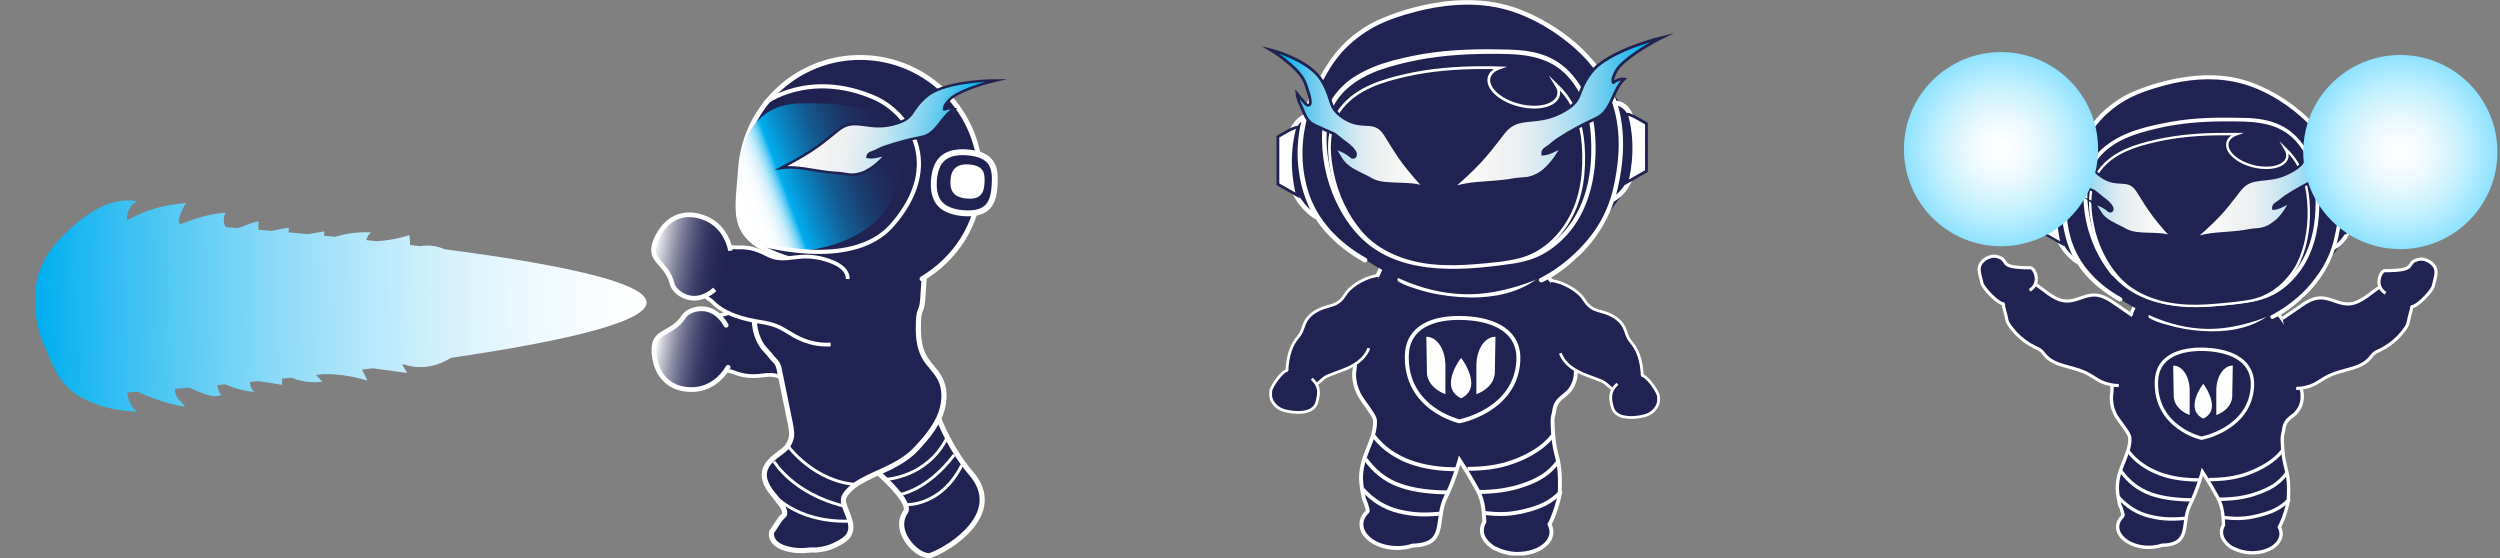 <svg width="864" height="193" viewBox="0 0 864 193" fill="none" xmlns="http://www.w3.org/2000/svg">
<rect x="0" y="0" width="864" height="193" fill="#808080" stroke="none"/>
<g clip-path="url(#clip0)">
<path d="M536.177 184.085C536.25 183.059 535.957 182.107 535.517 181.227C536.763 178.809 537.643 176.244 538.375 173.606C538.669 172.507 539.035 171.481 539.035 170.308C539.108 169.062 539.108 167.817 539.108 166.571C539.108 164.079 538.962 161.661 538.449 159.243C538.229 158.29 537.936 157.264 537.716 156.311C537.13 153.893 536.837 151.475 536.69 148.983C536.617 147.737 536.617 146.491 536.543 145.246C536.543 144.073 536.983 143.12 537.13 142.021C537.276 140.995 537.496 140.042 538.082 139.163C538.962 137.771 540.427 136.891 541.673 135.719C542.406 135.059 542.992 134.253 543.432 133.374C544.165 132.055 544.531 130.589 544.604 129.05C544.678 128.317 544.604 127.584 544.458 126.778C544.311 126.046 543.945 125.313 543.872 124.653C543.872 124.36 543.872 124.14 543.945 123.847C544.018 122.894 543.945 121.942 543.872 120.989C543.652 117.252 543.066 113.514 542.113 109.85C540.208 102.522 536.397 95.707 530.241 91.163C507.23 73.942 479.75 88.012 479.75 88.012C479.676 88.085 479.53 88.378 479.456 88.525C479.09 89.111 478.797 89.698 478.504 90.284C477.404 92.336 476.379 94.461 475.426 96.659C472.421 103.475 470.15 110.73 468.977 118.131C468.684 120.183 468.391 122.235 468.317 124.36C468.244 125.606 468.317 126.852 468.098 128.097C467.951 128.904 467.951 129.783 468.024 130.589C468.171 132.348 468.684 134.107 469.417 135.719C469.637 136.232 469.93 136.672 470.15 137.111C471.175 138.797 472.421 140.262 473.447 141.875C474.107 142.901 475.133 144.146 475.206 145.465C475.279 147.151 474.913 148.91 474.473 150.522C473.447 153.893 471.762 157.044 470.956 160.488C470.369 162.76 470.223 165.178 470.516 167.523C470.736 169.062 470.956 170.675 471.322 172.213C471.469 172.653 471.688 173.093 471.835 173.533C471.908 173.752 472.055 173.972 472.128 174.265C472.275 174.705 472.861 176.61 472.641 176.757C471.395 177.93 470.589 179.322 470.516 180.934C470.296 185.258 475.426 189.068 482.021 189.362C484.293 189.508 486.418 189.142 488.25 188.555C500.562 188.262 495.725 179.542 499.682 171.774C502.467 166.351 504.446 159.023 504.446 159.023C504.446 159.023 507.377 163.42 510.748 169.575C512.653 173.093 512.8 176.904 513.02 180.348C512.507 181.154 512.214 182.033 512.14 182.986C511.994 185.184 513.313 187.163 515.365 188.702C515.804 189.068 516.317 189.435 516.977 189.655C518.882 190.607 521.154 191.267 523.646 191.414C530.461 191.633 535.957 188.409 536.177 184.085Z" fill="#202251" stroke="white" stroke-width="1.352" stroke-miterlimit="10"/>
<path d="M486.198 122.675C486.565 112.855 495.505 109.411 506.205 109.924C516.904 110.437 525.258 114.76 524.745 124.654C523.866 141.948 504.372 145.612 504.372 145.612C504.372 145.612 485.612 141.362 486.198 122.675Z" fill="#202251" stroke="white" stroke-width="1.366" stroke-miterlimit="10"/>
<path d="M516.391 130.297C515.731 132.862 513.386 135.06 510.235 136.233V126.339C510.235 120.843 513.093 116.373 516.83 116.373L516.611 128.978C516.537 129.417 516.537 129.857 516.391 130.297Z" fill="white"/>
<path d="M493.38 130.297C494.04 132.862 496.385 135.06 499.536 136.233V126.339C499.536 120.843 496.678 116.373 492.94 116.373L493.16 128.978C493.16 129.417 493.234 129.857 493.38 130.297Z" fill="white"/>
<path d="M504.959 123.701C504.959 123.701 508.476 128.171 508.476 132.495C508.476 136.306 504.959 137.625 504.959 137.625C504.959 137.625 501.441 136.306 501.441 132.495C501.368 128.171 504.959 123.701 504.959 123.701Z" fill="white"/>
<path d="M483.414 97.392C485.392 98.565 487.811 99.298 490.009 100.03C492.354 100.763 494.846 101.35 497.264 101.789C501.881 102.595 506.644 102.962 511.408 102.742C519.249 102.375 527.456 100.104 533.246 94.608C533.539 94.314 533.099 93.728 532.733 94.021C526.211 98.492 518.663 100.47 510.821 100.763C506.278 100.983 501.661 100.617 497.191 99.737C495.066 99.298 492.94 98.785 490.815 98.198C488.543 97.539 486.345 96.513 484.073 95.927C483.047 95.56 482.534 96.879 483.414 97.392Z" fill="white"/>
<path d="M545.117 89.111C545.117 89.111 532.659 98.125 515.804 100.983C502.687 103.182 488.25 100.47 472.128 89.918C440.25 69.105 444.94 51.957 444.94 51.957C444.94 51.957 445.966 45.801 450.07 39.719C454.174 33.637 453.221 26.601 465.313 15.976C477.404 5.35 484.366 4.617 484.366 4.617L507.597 0.146L528.775 5.056L549.661 19.713L558.088 33.124L562.266 38.913L563.804 44.043L564.904 57.893L561.459 66.247L547.756 84.275L545.117 89.111Z" fill="#202251"/>
<path d="M450.07 39.719C444.207 43.383 443.328 51.957 444.061 58.186C444.867 65.148 448.311 71.524 454.101 75.481C454.98 76.067 455.786 74.675 454.907 74.089C449.63 70.424 446.406 64.489 445.746 58.186C445.087 52.544 445.673 44.483 450.949 41.111C451.756 40.599 450.949 39.133 450.07 39.719Z" fill="white"/>
<path d="M472.128 89.185C462.821 83.909 455.127 76.214 451.976 65.734C448.824 55.109 449.85 44.19 454.027 34.003C455.2 31.145 456.885 28.507 458.351 25.796C459.817 23.084 461.649 20.446 463.701 18.101C466.852 14.583 470.882 11.505 475.059 9.234C479.53 6.889 484.513 5.277 489.35 4.031C498.437 1.686 508.037 0.733 517.27 2.565C527.237 4.544 536.837 10.113 544.385 16.782C550.394 22.131 555.157 28.727 557.502 36.495C559.774 43.823 559.847 51.591 558.675 59.139C558.015 63.536 557.063 67.933 555.304 72.037C553.472 76.507 550.834 80.538 547.609 84.128C543.505 88.745 538.522 92.776 533.099 95.707C532.806 95.854 532.513 96 532.22 96.147C531.267 96.586 532.147 97.979 533.026 97.539C537.423 95.487 541.453 92.336 544.971 89.112C552.226 82.443 556.989 74.162 559.188 64.635C560.947 56.794 561.606 48.586 560.14 40.599C558.675 32.757 554.864 25.503 549.514 19.64C542.772 12.238 533.539 6.229 524.232 2.858C514.632 -0.586 504.153 -0.586 494.259 1.319C487.884 2.492 481.435 4.544 475.353 7.328C472.568 8.648 470.003 10.48 467.585 12.312C462.528 16.342 459.084 21.252 456.006 26.822C454.394 29.68 452.855 32.464 451.682 35.615C450.656 38.4 449.777 41.258 449.264 44.19C448.311 49.319 448.165 54.596 448.971 59.799C449.704 64.635 451.169 69.545 453.588 73.869C456.226 78.486 459.963 82.516 464.14 85.814C466.412 87.573 468.83 89.185 471.322 90.577C472.275 91.09 473.081 89.698 472.128 89.185Z" fill="white"/>
<path d="M469.563 78.925C464.433 72.769 460.989 65.221 459.45 57.307C457.838 49.319 457.618 39.866 463.114 33.197C468.83 26.235 477.698 23.524 486.198 21.545C495.359 19.42 504.592 18.687 513.972 18.614C523.353 18.614 533.466 18.321 540.721 25.282C546.583 30.925 549.295 38.84 549.808 46.828C550.394 56.061 549.368 65.734 544.824 73.942C541.014 80.904 534.711 86.62 526.87 88.672C521.814 89.991 516.464 90.43 511.261 90.87C505.911 91.383 500.562 91.53 495.212 91.017C485.612 90.064 476.012 86.4 469.563 78.925C468.904 78.119 467.731 79.292 468.391 80.098C481.582 95.487 503.933 93.802 521.96 91.237C526.284 90.65 530.461 89.551 534.198 87.279C537.716 85.154 540.794 82.296 543.285 79.072C548.928 71.597 551.2 62.217 551.42 52.983C551.64 44.482 550.394 35.908 545.557 28.727C543.212 25.209 540.061 22.131 536.25 20.226C531.707 17.881 526.577 17.295 521.594 17.148C511.627 16.855 501.514 17.002 491.621 18.687C482.608 20.299 472.788 22.571 465.533 28.36C462.382 30.998 459.67 34.443 458.204 38.547C456.739 42.65 456.739 47.414 457.032 51.737C457.691 59.945 460.256 68.153 464.727 75.115C465.826 76.873 467.072 78.559 468.464 80.171C469.124 80.904 470.296 79.731 469.563 78.925Z" fill="white"/>
<path d="M558.528 36.421C562.046 37.154 563.365 40.672 563.804 43.896C564.171 46.828 564.391 49.759 564.317 52.69C564.244 58.553 562.559 64.928 557.209 68.153C556.33 68.739 557.136 70.131 558.015 69.545C564.024 65.881 565.93 58.699 565.93 52.031C565.93 46.388 566.076 36.275 558.895 34.809C557.942 34.663 557.502 36.202 558.528 36.421Z" fill="white"/>
<path d="M547.169 50.272C546.656 42.724 544.018 35.175 538.375 29.826C538.229 29.679 538.082 29.606 537.936 29.459C538.669 30.632 538.888 31.804 538.595 32.904C537.716 36.495 531.56 38.033 524.965 36.348C518.369 34.662 513.753 30.412 514.632 26.821C514.998 25.282 516.391 24.11 518.296 23.45C516.391 23.377 514.485 23.377 512.58 23.377C503.566 23.377 494.699 24.037 485.905 26.015C477.844 27.847 469.27 30.412 463.847 37.008C458.644 43.31 458.864 52.177 460.476 59.798C462.015 67.273 465.313 74.455 470.296 80.317C476.452 87.426 485.685 90.87 494.919 91.823C500.049 92.336 505.179 92.189 510.308 91.749C515.292 91.31 520.421 90.943 525.258 89.698C532.733 87.792 538.742 82.369 542.406 75.774C546.803 68.153 547.756 58.992 547.169 50.272Z" fill="#202251" stroke="white" stroke-width="0.969" stroke-miterlimit="10"/>
<path d="M532.586 59.652C530.974 60.751 529.069 61.557 527.09 61.704C526.43 61.777 524.085 61.924 523.646 61.997C522.18 62.29 520.714 62.51 519.249 62.657C513.459 63.316 507.084 63.096 501.514 65.222C513.093 55.255 514.925 51.664 519.835 45.582C524.672 39.499 530.754 43.383 539.328 38.986C547.902 34.516 544.165 32.611 549.881 25.063C554.424 18.98 568.055 14.51 574.357 12.971C570.913 14.657 563.218 19.054 559.701 22.938C558.895 23.817 558.308 24.843 557.869 25.942C557.722 26.309 557.502 26.748 557.429 27.188C557.356 27.334 557.429 28.727 557.575 28.58C558.601 27.701 559.994 27.188 561.313 27.334C557.575 30.779 557.209 37.008 553.105 40.012C552.299 40.599 551.346 41.038 550.394 41.478C546.29 43.383 542.406 45.509 538.595 48C537.569 48.66 536.617 49.393 535.737 50.199C534.711 51.151 532.953 51.518 533.172 53.276C534.492 53.203 535.957 52.617 537.13 52.031C538.082 51.591 539.914 50.785 540.427 49.832C538.669 52.837 536.91 55.841 534.345 58.187C533.759 58.773 533.246 59.212 532.586 59.652Z" fill="url(#paint0_linear)" stroke="#202251" stroke-width="0.969" stroke-miterlimit="10"/>
<path d="M470.809 60.385C471.835 60.898 472.934 61.41 473.887 61.997C476.598 63.536 480.116 63.462 483.194 63.609C486.272 63.755 489.643 63.682 492.501 64.928C483.853 55.621 482.388 52.177 478.724 46.461C474.986 40.672 471.029 44.922 464.8 41.038C458.571 37.154 461.062 34.956 456.739 27.774C453.221 21.985 443.548 18.32 439.078 17.221C441.569 18.687 447.139 22.644 449.777 26.308C450.73 27.627 451.316 29.166 451.756 30.705C452.269 32.244 452.855 33.783 452.855 35.395C452.855 35.762 452.708 36.275 452.342 36.348C451.829 36.495 451.389 36.128 451.023 35.688C450.07 34.589 449.117 33.49 448.238 32.391C448.458 34.589 449.557 36.275 450.363 38.253C450.95 39.719 451.609 41.258 452.855 42.284C453.588 42.943 454.54 43.383 455.42 43.749C456.812 44.409 458.278 45.069 459.67 45.655C460.33 45.948 461.062 46.168 461.575 46.607C462.455 47.267 463.261 48 464.14 48.659C465.533 49.685 466.925 50.638 467.951 52.104C468.244 52.47 468.464 52.983 468.464 53.423C468.464 53.936 468.098 54.449 467.585 54.375C467.291 54.375 466.998 54.156 466.779 53.936C465.826 53.13 464.727 52.47 463.554 51.957C462.455 51.444 461.136 51.297 460.11 50.638C461.136 51.151 461.795 52.177 462.382 53.13C462.968 54.082 463.481 55.108 464.214 55.988C465.459 57.453 467.145 58.553 468.904 59.432C469.563 59.798 470.223 60.091 470.809 60.385Z" fill="url(#paint1_linear)" stroke="#202251" stroke-width="0.969" stroke-miterlimit="10"/>
<path d="M569.008 42.724C569.008 42.724 561.826 38.254 562.192 39.793C565.563 51.884 562.192 63.023 562.192 63.023L569.008 59.139V42.724Z" fill="white" stroke="#202251" stroke-width="0.969" stroke-miterlimit="10"/>
<path d="M441.643 47.267C441.643 47.267 448.824 42.797 448.458 44.336C445.087 56.428 448.458 67.567 448.458 67.567L441.643 63.683V47.267Z" fill="white" stroke="#202251" stroke-width="0.969" stroke-miterlimit="10"/>
<path d="M476.525 95.194C472.861 95.414 467.438 98.272 465.313 101.203C464.653 102.082 464.14 103.108 463.261 103.841C461.722 105.234 460.549 105.453 458.571 106.04C455.42 106.846 452.269 108.678 450.949 111.609C450.436 112.782 450.143 114.027 449.557 115.127C449.117 115.933 448.458 116.592 447.945 117.325C445.527 120.55 444.867 124.873 444.72 128.904C444.72 129.637 444.72 130.369 445.014 131.029C445.527 132.128 446.699 132.641 447.798 133.081C449.484 133.74 451.243 134.4 452.928 133.96C455.273 133.301 456.665 130.809 458.937 129.856C460.549 129.27 462.382 128.537 463.994 127.951C467.951 126.412 471.469 124.434 473.081 120.33" fill="#202251"/>
<path d="M476.525 95.194C472.861 95.414 467.438 98.272 465.313 101.203C464.653 102.082 464.14 103.108 463.261 103.841C461.722 105.234 460.549 105.453 458.571 106.04C455.42 106.846 452.269 108.678 450.949 111.609C450.436 112.782 450.143 114.027 449.557 115.127C449.117 115.933 448.458 116.592 447.945 117.325C445.527 120.55 444.867 124.873 444.72 128.904C444.72 129.637 444.72 130.369 445.014 131.029C445.527 132.128 446.699 132.641 447.798 133.081C449.484 133.74 451.243 134.4 452.928 133.96C455.273 133.301 456.665 130.809 458.937 129.856C460.549 129.27 462.382 128.537 463.994 127.951C467.951 126.412 471.469 124.434 473.081 120.33" stroke="white" stroke-width="0.969" stroke-miterlimit="10"/>
<path d="M445.16 128.024C443.548 127.511 439.224 133.594 439.151 135.279C439.005 137.258 439.298 138.357 440.543 139.823C441.716 141.288 443.621 141.948 445.453 142.241C449.044 142.901 454.101 142.754 455.127 138.943C456.079 135.426 456.006 133.374 453.368 130.882" fill="#202251"/>
<path d="M445.16 128.024C443.548 127.511 439.224 133.594 439.151 135.279C439.005 137.258 439.298 138.357 440.543 139.823C441.716 141.288 443.621 141.948 445.453 142.241C449.044 142.901 454.101 142.754 455.127 138.943C456.079 135.426 456.006 133.374 453.368 130.882" stroke="white" stroke-width="0.969" stroke-miterlimit="10"/>
<path d="M535.811 96.953C539.475 97.173 544.898 100.031 547.023 102.962C547.682 103.842 548.195 104.868 549.075 105.6C550.614 106.993 551.786 107.213 553.765 107.799C556.916 108.605 560.067 110.437 561.386 113.368C561.899 114.541 562.192 115.787 562.779 116.886C563.218 117.692 563.878 118.352 564.391 119.084C566.809 122.309 567.469 126.633 567.615 130.663C567.615 131.396 567.615 132.129 567.322 132.788C566.809 133.887 565.637 134.4 564.537 134.84C562.852 135.5 561.093 136.159 559.408 135.72C557.063 135.06 555.67 132.568 553.398 131.616C551.786 131.029 549.954 130.297 548.342 129.71C544.385 128.171 540.867 126.193 539.255 122.089" fill="#202251"/>
<path d="M535.811 96.953C539.475 97.173 544.898 100.031 547.023 102.962C547.682 103.842 548.195 104.868 549.075 105.6C550.614 106.993 551.786 107.213 553.765 107.799C556.916 108.605 560.067 110.437 561.386 113.368C561.899 114.541 562.192 115.787 562.779 116.886C563.218 117.692 563.878 118.352 564.391 119.084C566.809 122.309 567.469 126.633 567.615 130.663C567.615 131.396 567.615 132.129 567.322 132.788C566.809 133.887 565.637 134.4 564.537 134.84C562.852 135.5 561.093 136.159 559.408 135.72C557.063 135.06 555.67 132.568 553.398 131.616C551.786 131.029 549.954 130.297 548.342 129.71C544.385 128.171 540.867 126.193 539.255 122.089" stroke="white" stroke-width="0.969" stroke-miterlimit="10"/>
<path d="M567.175 129.784C568.788 129.271 573.111 135.353 573.185 137.038C573.331 139.017 573.038 140.116 571.792 141.582C570.62 143.048 568.714 143.707 566.882 144C563.292 144.66 558.235 144.513 557.209 140.703C556.256 137.185 556.33 135.133 558.968 132.642" fill="#202251"/>
<path d="M567.175 129.784C568.788 129.271 573.111 135.353 573.185 137.038C573.331 139.017 573.038 140.116 571.792 141.582C570.62 143.048 568.714 143.707 566.882 144C563.292 144.66 558.235 144.513 557.209 140.703C556.256 137.185 556.33 135.133 558.968 132.642" stroke="white" stroke-width="0.969" stroke-miterlimit="10"/>
<path d="M474.766 150.669C477.917 154.919 482.608 157.997 487.591 159.756C492.574 161.515 497.924 162.174 503.273 162.174" stroke="white" stroke-width="1.352" stroke-miterlimit="10"/>
<path d="M471.908 158.656C475.059 162.907 478.724 165.984 483.78 167.743C488.763 169.575 495.139 170.162 500.415 170.162" stroke="white" stroke-width="1.352" stroke-miterlimit="10"/>
<path d="M470.882 169.062C474.473 172.946 478.43 175.511 483.634 176.757C488.763 178.003 493.234 178.003 498.51 177.417" stroke="white" stroke-width="1.352" stroke-miterlimit="10"/>
<path d="M536.617 150.522C533.466 154.772 527.823 157.85 522.84 159.609C517.856 161.441 512.507 162.027 507.157 162.027" stroke="white" stroke-width="1.352" stroke-miterlimit="10"/>
<path d="M538.522 159.463C535.371 163.713 531.707 165.838 526.65 167.597C521.594 169.356 516.317 170.016 510.968 170.016" stroke="white" stroke-width="1.352" stroke-miterlimit="10"/>
<path d="M539.548 169.869C535.957 173.753 532 175.365 526.797 176.611C521.667 177.857 518.15 177.857 512.873 177.271" stroke="white" stroke-width="1.352" stroke-miterlimit="10"/>
</g>
<path d="M788.353 184.647C788.353 183.747 788.153 182.947 787.753 182.147C788.853 180.047 789.653 177.847 790.253 175.547C790.553 174.547 790.753 173.747 790.853 172.747C790.853 171.647 790.953 170.547 790.953 169.547C790.953 167.447 790.853 165.347 790.353 163.247C790.153 162.347 789.953 161.547 789.753 160.747C789.253 158.647 788.953 156.547 788.853 154.447C788.753 153.347 788.753 152.247 788.753 151.247C788.753 150.247 789.153 149.447 789.253 148.447C789.353 147.547 789.553 146.747 790.053 145.947C790.753 144.747 792.053 143.947 793.153 143.047C793.753 142.447 794.253 141.747 794.653 141.047C795.253 139.947 795.653 138.647 795.653 137.347C795.653 136.747 795.653 136.047 795.553 135.447C795.453 134.847 795.153 134.247 795.053 133.547C795.053 133.347 795.053 133.047 795.053 132.847C795.153 132.047 795.053 131.247 794.953 130.347C794.753 127.147 794.253 123.847 793.453 120.747C791.753 114.447 788.553 108.547 783.253 104.647C763.453 89.747 739.753 101.947 739.753 101.947C739.653 101.947 739.553 102.247 739.553 102.347C739.253 102.847 738.953 103.347 738.753 103.847C737.753 105.647 736.953 107.447 736.053 109.347C733.453 115.247 731.553 121.447 730.553 127.847C730.253 129.647 730.053 131.447 729.953 133.247C729.853 134.347 729.953 135.447 729.753 136.447C729.653 137.147 729.653 137.847 729.753 138.647C729.853 140.147 730.253 141.647 730.953 143.047C731.153 143.447 731.353 143.847 731.653 144.247C732.553 145.647 733.653 146.947 734.553 148.347C735.153 149.247 736.053 150.347 736.053 151.447C736.153 152.947 735.853 154.447 735.353 155.847C734.453 158.747 733.053 161.447 732.253 164.447C731.753 166.447 731.653 168.447 731.853 170.447C732.053 171.747 732.253 173.147 732.553 174.447C732.653 174.847 732.853 175.147 733.053 175.547C733.153 175.747 733.253 175.947 733.253 176.147C733.353 176.547 733.853 178.147 733.753 178.247C732.653 179.247 731.953 180.447 731.853 181.847C731.653 185.547 736.153 188.847 741.753 189.147C743.653 189.247 745.553 188.947 747.153 188.447C757.753 188.247 753.553 180.647 757.053 174.047C759.453 169.347 761.153 163.047 761.153 163.047C761.153 163.047 763.653 166.847 766.553 172.147C768.153 175.147 768.353 178.447 768.453 181.447C768.053 182.147 767.753 182.947 767.753 183.747C767.653 185.647 768.753 187.347 770.553 188.747C770.953 189.047 771.353 189.347 771.953 189.547C773.553 190.347 775.553 190.947 777.753 191.047C783.453 191.247 788.153 188.447 788.353 184.647Z" fill="#202251" stroke="white" stroke-width="1.166" stroke-miterlimit="10"/>
<path d="M745.253 131.747C745.553 123.247 753.253 120.347 762.453 120.747C771.653 121.247 778.853 124.947 778.453 133.447C777.653 148.347 760.853 151.447 760.853 151.447C760.853 151.447 744.753 147.847 745.253 131.747Z" fill="#202251" stroke="white" stroke-width="1.178" stroke-miterlimit="10"/>
<path d="M771.253 138.347C770.653 140.547 768.653 142.447 765.953 143.447V134.947C765.953 130.147 768.453 126.347 771.653 126.347L771.453 137.247C771.453 137.547 771.353 137.947 771.253 138.347Z" fill="white"/>
<path d="M751.453 138.347C752.053 140.547 754.053 142.447 756.753 143.447V134.947C756.753 130.147 754.253 126.347 751.053 126.347L751.253 137.247C751.253 137.547 751.353 137.947 751.453 138.347Z" fill="white"/>
<path d="M761.453 132.646C761.453 132.646 764.453 136.546 764.453 140.246C764.453 143.546 761.453 144.646 761.453 144.646C761.453 144.646 758.453 143.546 758.453 140.246C758.353 136.446 761.453 132.646 761.453 132.646Z" fill="white"/>
<path d="M742.853 109.947C744.553 110.947 746.653 111.647 748.553 112.147C750.653 112.747 752.653 113.247 754.853 113.647C758.853 114.347 762.953 114.647 767.053 114.447C773.753 114.147 780.853 112.147 785.853 107.447C786.153 107.147 785.753 106.647 785.453 106.947C779.853 110.847 773.353 112.546 766.553 112.746C762.653 112.946 758.653 112.646 754.753 111.846C752.953 111.446 751.053 111.046 749.253 110.546C747.253 109.946 745.353 109.046 743.453 108.546C742.553 108.346 742.153 109.547 742.853 109.947Z" fill="white"/>
<path d="M796.053 102.847C796.053 102.847 785.353 110.647 770.753 113.047C759.453 114.947 747.053 112.647 733.053 103.547C705.653 85.547 709.653 70.847 709.653 70.847C709.653 70.847 710.553 65.547 714.053 60.247C717.553 54.947 716.753 48.947 727.253 39.747C737.753 30.647 743.653 29.947 743.653 29.947L763.653 26.047L781.953 30.247L799.953 42.847L807.253 54.447L810.853 59.447L812.153 63.847L813.153 75.747L810.153 82.947L798.253 98.547L796.053 102.847Z" fill="#202251"/>
<path d="M714.053 60.246C708.953 63.446 708.253 70.746 708.853 76.146C709.553 82.146 712.453 87.646 717.453 91.046C718.253 91.546 718.853 90.346 718.153 89.846C713.553 86.746 710.853 81.546 710.253 76.146C709.653 71.246 710.153 64.346 714.753 61.446C715.553 60.946 714.853 59.746 714.053 60.246Z" fill="white"/>
<path d="M733.153 102.847C725.053 98.347 718.453 91.647 715.753 82.647C713.053 73.547 713.953 64.047 717.553 55.347C718.553 52.847 720.053 50.647 721.253 48.247C722.553 45.847 724.053 43.647 725.853 41.647C728.553 38.647 732.053 35.947 735.653 34.047C739.453 32.047 743.853 30.647 747.953 29.547C755.753 27.447 764.053 26.647 772.053 28.247C780.653 29.947 788.953 34.747 795.453 40.547C800.653 45.147 804.753 50.847 806.753 57.547C808.653 63.847 808.753 70.547 807.753 77.047C807.153 80.847 806.353 84.647 804.853 88.147C803.253 91.947 800.953 95.447 798.253 98.547C794.753 102.547 790.453 105.947 785.753 108.547C785.553 108.647 785.253 108.847 784.953 108.947C784.153 109.347 784.853 110.547 785.653 110.147C789.453 108.347 792.953 105.647 795.953 102.847C802.153 97.147 806.353 89.947 808.153 81.747C809.653 74.947 810.253 67.947 808.953 61.047C807.653 54.247 804.453 48.047 799.753 42.947C793.953 36.547 786.053 31.347 777.953 28.447C769.753 25.447 760.653 25.447 752.153 27.147C746.553 28.247 740.953 29.947 735.753 32.347C733.353 33.447 731.153 35.047 729.053 36.647C724.653 40.047 721.753 44.247 719.053 49.047C717.653 51.547 716.353 53.947 715.353 56.647C714.453 59.047 713.753 61.547 713.253 64.047C712.353 68.447 712.253 73.047 712.953 77.547C713.653 81.747 714.853 85.947 716.953 89.647C719.253 93.647 722.453 97.147 726.053 99.947C728.053 101.447 730.053 102.847 732.253 104.047C733.253 104.547 733.953 103.347 733.153 102.847Z" fill="white"/>
<path d="M730.953 94.047C726.453 88.747 723.553 82.147 722.253 75.347C720.853 68.447 720.653 60.347 725.353 54.547C730.253 48.547 737.953 46.147 745.253 44.447C753.153 42.547 761.153 41.947 769.253 41.947C777.353 41.947 786.053 41.747 792.353 47.647C797.453 52.547 799.753 59.347 800.153 66.247C800.653 74.247 799.753 82.547 795.853 89.647C792.553 95.647 787.153 100.647 780.353 102.347C776.053 103.447 771.353 103.847 766.853 104.247C762.253 104.647 757.653 104.847 753.053 104.347C744.753 103.647 736.453 100.547 730.953 94.047C730.353 93.347 729.353 94.347 729.953 95.047C741.353 108.247 760.553 106.847 776.153 104.647C779.853 104.147 783.453 103.247 786.753 101.247C789.853 99.447 792.453 96.947 794.553 94.147C799.453 87.747 801.353 79.647 801.553 71.647C801.753 64.247 800.653 56.947 796.453 50.747C794.453 47.747 791.753 45.047 788.453 43.447C784.553 41.447 780.153 40.847 775.853 40.747C767.253 40.547 758.553 40.547 750.053 42.147C742.353 43.547 733.853 45.447 727.553 50.547C724.653 52.847 722.353 55.847 721.153 59.347C719.953 62.947 719.853 66.947 720.153 70.647C720.653 77.747 722.953 84.747 726.753 90.847C727.753 92.347 728.753 93.847 729.953 95.247C730.553 95.747 731.553 94.747 730.953 94.047Z" fill="white"/>
<path d="M807.653 57.447C810.653 58.047 811.853 61.147 812.153 63.847C812.453 66.347 812.653 68.947 812.653 71.447C812.553 76.547 811.153 81.947 806.553 84.847C805.753 85.347 806.453 86.547 807.253 86.047C812.453 82.847 814.053 76.647 814.053 70.947C814.053 66.047 814.153 57.447 807.953 56.047C807.053 55.847 806.753 57.247 807.653 57.447Z" fill="white"/>
<path d="M797.753 69.347C797.253 62.847 795.053 56.347 790.153 51.747C790.053 51.647 789.953 51.547 789.853 51.447C790.453 52.447 790.653 53.447 790.453 54.447C789.653 57.547 784.453 58.847 778.753 57.447C773.053 56.047 769.053 52.347 769.853 49.247C770.153 47.947 771.353 46.947 773.053 46.347C771.453 46.347 769.753 46.347 768.153 46.347C760.353 46.347 752.753 46.947 745.153 48.647C738.153 50.247 730.853 52.447 726.153 58.147C721.653 63.547 721.853 71.247 723.253 77.847C724.553 84.347 727.353 90.447 731.753 95.547C737.053 101.647 745.053 104.647 752.953 105.447C757.353 105.947 761.853 105.747 766.253 105.347C770.553 104.947 774.953 104.647 779.153 103.647C785.553 102.047 790.753 97.347 793.953 91.647C797.453 84.747 798.353 76.847 797.753 69.347Z" fill="#202251" stroke="white" stroke-width="0.835" stroke-miterlimit="10"/>
<path d="M785.253 77.447C783.853 78.447 782.253 79.047 780.553 79.247C779.953 79.247 777.953 79.447 777.553 79.547C776.253 79.847 775.053 79.947 773.753 80.147C768.753 80.747 763.253 80.547 758.453 82.347C768.453 73.747 770.053 70.647 774.253 65.447C778.453 60.247 783.653 63.547 791.053 59.747C798.453 55.947 795.253 54.247 800.153 47.747C804.053 42.547 815.853 38.647 821.253 37.347C818.253 38.847 811.653 42.547 808.653 45.947C807.953 46.747 807.453 47.547 807.053 48.547C806.953 48.847 806.753 49.247 806.653 49.647C806.653 49.747 806.653 50.947 806.753 50.847C807.653 50.047 808.853 49.647 809.953 49.747C806.653 52.747 806.453 58.047 802.853 60.647C802.153 61.147 801.353 61.547 800.553 61.947C797.053 63.547 793.653 65.447 790.353 67.547C789.453 68.147 788.653 68.747 787.853 69.447C786.953 70.247 785.453 70.547 785.653 72.147C786.753 72.147 788.053 71.547 789.053 71.047C789.853 70.647 791.453 69.947 791.953 69.147C790.453 71.747 788.953 74.347 786.753 76.347C786.253 76.647 785.753 77.047 785.253 77.447Z" fill="url(#paint2_linear)" stroke="#202251" stroke-width="0.835" stroke-miterlimit="10"/>
<path d="M731.953 78.047C732.853 78.447 733.753 78.947 734.653 79.447C736.953 80.747 740.053 80.747 742.653 80.847C745.253 80.947 748.153 80.847 750.653 81.947C743.253 73.947 741.953 70.947 738.753 66.047C735.553 61.047 732.153 64.747 726.753 61.347C721.353 57.947 723.553 56.147 719.753 49.947C716.753 44.947 708.353 41.847 704.553 40.847C706.653 42.147 711.553 45.447 713.853 48.647C714.653 49.747 715.153 51.147 715.553 52.447C715.953 53.747 716.453 55.147 716.553 56.547C716.553 56.847 716.453 57.247 716.053 57.347C715.653 57.547 715.253 57.147 714.953 56.747C714.153 55.847 713.353 54.847 712.553 53.947C712.753 55.847 713.653 57.247 714.353 58.947C714.853 60.247 715.453 61.547 716.453 62.447C717.153 63.047 717.853 63.347 718.653 63.747C719.853 64.347 721.053 64.847 722.353 65.447C722.853 65.647 723.553 65.847 724.053 66.247C724.753 66.847 725.553 67.447 726.253 68.047C727.453 68.947 728.653 69.747 729.553 71.047C729.753 71.347 730.053 71.747 730.053 72.247C730.053 72.647 729.753 73.147 729.253 73.047C728.953 73.047 728.753 72.847 728.553 72.647C727.753 71.947 726.753 71.347 725.753 70.947C724.853 70.547 723.653 70.347 722.853 69.747C723.753 70.147 724.253 71.047 724.853 71.847C725.353 72.647 725.853 73.547 726.453 74.347C727.553 75.647 728.953 76.547 730.453 77.247C730.953 77.547 731.453 77.847 731.953 78.047Z" fill="url(#paint3_linear)" stroke="#202251" stroke-width="0.835" stroke-miterlimit="10"/>
<path d="M816.653 62.847C816.653 62.847 810.453 58.947 810.853 60.347C813.753 70.747 810.853 80.347 810.853 80.347L816.653 77.047V62.847Z" fill="white" stroke="#202251" stroke-width="0.835" stroke-miterlimit="10"/>
<path d="M706.853 66.747C706.853 66.747 713.053 62.847 712.653 64.247C709.753 74.647 712.653 84.247 712.653 84.247L706.853 80.947V66.747Z" fill="white" stroke="#202251" stroke-width="0.835" stroke-miterlimit="10"/>
<path d="M732.253 133.246C730.153 133.246 727.953 132.746 726.053 131.846C724.253 130.946 722.653 129.646 720.853 128.846C716.153 126.546 710.053 126.646 706.753 122.746C706.253 122.146 705.853 121.546 705.353 121.146C704.753 120.646 704.053 120.346 703.353 120.046C700.853 118.846 698.553 117.146 696.653 115.146C695.753 114.146 694.853 113.046 694.153 111.946C693.853 111.446 693.653 111.046 693.553 110.446C693.153 108.346 692.453 106.346 692.053 104.146C691.953 103.346 691.753 102.446 692.053 101.746C692.453 100.446 693.653 99.746 694.853 99.046C696.553 98.046 698.453 97.046 700.453 97.246C703.353 97.546 705.553 99.847 707.853 101.446C709.853 102.846 712.153 104.146 714.653 104.046C717.853 103.946 720.753 101.846 723.953 101.946C726.653 102.046 729.053 103.546 731.253 105.146C733.153 106.446 735.053 107.746 736.953 109.046" fill="#202251"/>
<path d="M732.253 133.246C730.153 133.246 727.953 132.746 726.053 131.846C724.253 130.946 722.653 129.646 720.853 128.846C716.153 126.546 710.053 126.646 706.753 122.746C706.253 122.146 705.853 121.546 705.353 121.146C704.753 120.646 704.053 120.346 703.353 120.046C700.853 118.846 698.553 117.146 696.653 115.146C695.753 114.146 694.853 113.046 694.153 111.946C693.853 111.446 693.653 111.046 693.553 110.446C693.153 108.346 692.453 106.346 692.053 104.146C691.953 103.346 691.753 102.446 692.053 101.746C692.453 100.446 693.653 99.746 694.853 99.046C696.553 98.046 698.453 97.046 700.453 97.246C703.353 97.546 705.553 99.847 707.853 101.446C709.853 102.846 712.153 104.146 714.653 104.046C717.853 103.946 720.753 101.846 723.953 101.946C726.653 102.046 729.053 103.546 731.253 105.146C733.153 106.446 735.053 107.746 736.953 109.046" stroke="white" stroke-width="1.087" stroke-miterlimit="10"/>
<path d="M692.853 104.947C691.153 105.747 685.353 99.647 684.953 97.847C684.553 95.746 683.353 93.147 684.453 91.246C685.553 89.447 688.053 88.147 690.053 88.647C695.253 89.947 689.453 92.546 701.753 92.546C703.053 92.546 705.653 97.746 701.453 100.346" fill="#202251"/>
<path d="M692.853 104.947C691.153 105.747 685.353 99.647 684.953 97.847C684.553 95.746 683.353 93.147 684.453 91.246C685.553 89.447 688.053 88.147 690.053 88.647C695.253 89.947 689.453 92.546 701.753 92.546C703.053 92.546 705.653 97.746 701.453 100.346" stroke="white" stroke-width="1.087" stroke-miterlimit="10"/>
<path d="M735.453 155.847C738.153 159.547 742.153 162.147 746.453 163.747C750.753 165.347 755.353 165.847 759.953 165.847" stroke="white" stroke-width="1.166" stroke-miterlimit="10"/>
<path d="M732.953 162.747C735.653 166.447 738.853 169.047 743.153 170.647C747.453 172.247 752.953 172.747 757.453 172.747" stroke="white" stroke-width="1.166" stroke-miterlimit="10"/>
<path d="M732.053 171.747C735.153 175.147 738.553 177.347 743.053 178.447C747.453 179.547 751.353 179.547 755.853 179.047" stroke="white" stroke-width="1.166" stroke-miterlimit="10"/>
<path d="M788.753 155.747C786.053 159.447 781.153 162.047 776.853 163.647C772.553 165.247 767.953 165.747 763.353 165.747" stroke="white" stroke-width="1.166" stroke-miterlimit="10"/>
<path d="M790.353 163.447C787.653 167.147 784.453 168.947 780.153 170.447C775.853 172.047 771.253 172.547 766.653 172.547" stroke="white" stroke-width="1.166" stroke-miterlimit="10"/>
<path d="M791.253 172.447C788.153 175.847 784.753 177.147 780.253 178.247C775.853 179.347 772.853 179.347 768.253 178.847" stroke="white" stroke-width="1.166" stroke-miterlimit="10"/>
<path d="M793.553 134.246C795.653 134.246 797.853 133.746 799.753 132.846C801.553 131.946 803.153 130.646 804.953 129.846C809.653 127.546 815.753 127.646 819.053 123.746C819.553 123.146 819.953 122.546 820.453 122.146C821.053 121.646 821.753 121.346 822.453 121.046C824.953 119.846 827.253 118.146 829.153 116.146C830.053 115.146 830.953 114.046 831.653 112.946C831.953 112.446 832.153 112.046 832.253 111.446C832.653 109.346 833.353 107.346 833.753 105.146C833.853 104.346 834.053 103.446 833.753 102.746C833.353 101.446 832.153 100.746 830.953 100.046C829.253 99.046 827.353 98.046 825.353 98.246C822.453 98.546 820.253 100.846 817.953 102.446C815.953 103.846 813.653 105.146 811.153 105.046C807.953 104.946 805.053 102.846 801.853 102.946C799.153 103.046 796.753 104.546 794.553 106.146C792.653 107.446 790.753 108.746 788.853 110.046" fill="#202251"/>
<path d="M793.553 134.246C795.653 134.246 797.853 133.746 799.753 132.846C801.553 131.946 803.153 130.646 804.953 129.846C809.653 127.546 815.753 127.646 819.053 123.746C819.553 123.146 819.953 122.546 820.453 122.146C821.053 121.646 821.753 121.346 822.453 121.046C824.953 119.846 827.253 118.146 829.153 116.146C830.053 115.146 830.953 114.046 831.653 112.946C831.953 112.446 832.153 112.046 832.253 111.446C832.653 109.346 833.353 107.346 833.753 105.146C833.853 104.346 834.053 103.446 833.753 102.746C833.353 101.446 832.153 100.746 830.953 100.046C829.253 99.046 827.353 98.046 825.353 98.246C822.453 98.546 820.253 100.846 817.953 102.446C815.953 103.846 813.653 105.146 811.153 105.046C807.953 104.946 805.053 102.846 801.853 102.946C799.153 103.046 796.753 104.546 794.553 106.146C792.653 107.446 790.753 108.746 788.853 110.046" stroke="white" stroke-width="1.087" stroke-miterlimit="10"/>
<path d="M833.053 105.947C834.753 106.747 840.553 100.646 840.953 98.847C841.353 96.746 842.553 94.147 841.453 92.246C840.353 90.447 837.853 89.147 835.853 89.647C830.653 90.947 836.453 93.546 824.153 93.546C822.853 93.546 820.253 98.746 824.453 101.346" fill="#202251"/>
<path d="M833.053 105.947C834.753 106.747 840.553 100.646 840.953 98.847C841.353 96.746 842.553 94.147 841.453 92.246C840.353 90.447 837.853 89.147 835.853 89.647C830.653 90.947 836.453 93.546 824.153 93.546C822.853 93.546 820.253 98.746 824.453 101.346" stroke="white" stroke-width="1.087" stroke-miterlimit="10"/>
<path d="M691.55 85.1C710.079 85.1 725.1 70.079 725.1 51.55C725.1 33.021 710.079 18 691.55 18C673.021 18 658 33.021 658 51.55C658 70.079 673.021 85.1 691.55 85.1Z" fill="url(#paint4_radial)"/>
<path d="M829.55 86.1C848.079 86.1 863.1 71.079 863.1 52.55C863.1 34.021 848.079 19 829.55 19C811.021 19 796 34.021 796 52.55C796 71.079 811.021 86.1 829.55 86.1Z" fill="url(#paint5_radial)"/>
<path d="M319.428 127.686C319.428 127.686 322.587 148.432 335.65 163.63C347.603 177.546 328.051 189.67 321.733 191.89C317.891 193.256 308.073 184.035 312.939 176.949C316.611 171.57 286.899 149.798 286.899 149.798L319.428 127.686Z" fill="#202251" stroke="white" stroke-width="1.771" stroke-miterlimit="10"/>
<path d="M293.132 131.016C292.449 133.492 289.46 134.602 286.814 134.772C282.801 135.114 278.788 134.431 275.117 132.809C272.299 131.613 269.653 129.735 266.579 129.564C265.128 129.479 263.591 129.82 262.139 129.906C260.261 130.077 258.297 129.991 256.419 129.564C254.797 129.223 253.175 128.369 251.553 128.113C248.052 127.601 244.381 124.954 243.271 121.539C241.99 117.697 243.954 113.428 246.515 110.525C247.711 109.159 249.162 108.903 250.784 108.476C251.553 108.305 252.236 107.793 253.004 107.537C254.626 106.939 256.248 106.598 257.956 106.342C261.371 105.915 264.957 106.256 268.372 106.768C270.592 107.11 272.726 107.622 274.946 107.537C277.934 107.451 280.837 106.512 283.825 106.085C287.667 105.573 291.595 106.171 295.181 107.622" fill="#202251"/>
<path d="M293.132 131.016C292.449 133.492 289.46 134.602 286.814 134.772C282.801 135.114 278.788 134.431 275.117 132.809C272.299 131.613 269.653 129.735 266.579 129.564C265.128 129.479 263.591 129.82 262.139 129.906C260.261 130.077 258.297 129.991 256.419 129.564C254.797 129.223 253.175 128.369 251.553 128.113C248.052 127.601 244.381 124.954 243.271 121.539C241.99 117.697 243.954 113.428 246.515 110.525C247.711 109.159 249.162 108.903 250.784 108.476C251.553 108.305 252.236 107.793 253.004 107.537C254.626 106.939 256.248 106.598 257.956 106.342C261.371 105.915 264.957 106.256 268.372 106.768C270.592 107.11 272.726 107.622 274.946 107.537C277.934 107.451 280.837 106.512 283.825 106.085C287.667 105.573 291.595 106.171 295.181 107.622" stroke="white" stroke-width="1.315" stroke-miterlimit="10"/>
<path d="M250.955 112.404C246.174 103.866 238.063 106.769 236.441 109.245C232.001 116.16 225.427 113.684 226.025 121.881C226.622 130.077 231.83 135.114 240.027 134.602C245.149 134.26 249.247 131.016 251.638 126.918" fill="url(#paint6_linear)"/>
<path d="M250.955 112.404C246.174 103.866 238.063 106.769 236.441 109.245C232.001 116.16 225.427 113.684 226.025 121.881C226.622 130.077 231.83 135.114 240.027 134.602C245.149 134.26 249.247 131.016 251.638 126.918" stroke="white" stroke-width="1.643" stroke-miterlimit="10" stroke-linecap="round" stroke-linejoin="round"/>
<path d="M319.086 90.119C319.513 93.534 319.428 96.949 319.086 100.365C318.916 102.414 319.001 104.719 318.318 106.683C318.147 107.28 317.806 107.707 317.72 108.305C317.379 110.012 317.379 111.891 317.379 113.683C317.379 117.184 317.891 120.77 319.684 123.758C321.136 126.149 323.355 128.112 324.721 130.588C327.027 134.772 326.514 140.151 324.465 144.505C323.185 147.152 321.477 149.628 319.599 151.847C318.66 152.957 317.635 154.067 316.61 155.177C313.366 158.678 308.67 161.068 304.316 163.032C303.462 163.373 302.694 163.8 301.84 164.142C298.767 165.593 295.522 167.13 293.132 169.691C292.107 170.801 291.253 171.997 291.509 173.533C292.278 177.205 295.608 181.473 293.217 185.059C292.79 185.742 292.107 186.255 291.424 186.767C289.546 188.048 287.497 188.987 285.277 189.584C284.167 189.841 283.057 190.011 281.862 190.097C281.179 190.097 280.581 190.011 279.983 190.097C276.995 190.438 274.007 190.353 271.189 189.414C269.823 188.987 268.543 188.304 267.604 187.279C266.921 186.425 266.408 185.145 266.664 184.035C266.75 183.608 267.006 183.352 267.262 183.01C268.372 181.473 269.14 179.766 270.592 178.4C271.019 178.058 271.275 177.717 271.189 177.119C271.104 175.839 270.165 174.558 269.397 173.619C268.457 172.338 267.433 171.143 266.494 169.947C264.957 167.898 263.676 165.252 264.274 162.776C264.445 162.093 264.701 161.495 265.042 160.897C266.152 159.104 267.86 157.824 269.482 156.629C270.421 155.86 271.531 155.177 272.214 154.153C272.556 153.64 272.897 152.872 273.153 152.274C273.922 150.481 273.495 148.347 273.153 146.469C271.873 140.321 270.677 134.26 269.397 128.112C269.226 127.088 268.97 126.063 268.287 125.209C267.689 124.441 266.921 123.843 266.408 123.075C265.725 122.136 264.786 121.282 264.018 120.343C261.03 116.672 260.176 111.464 260.944 106.853C261.627 102.755 263.42 98.742 265.725 95.242C266.579 93.961 267.604 93.193 268.97 92.51C271.616 91.144 272.556 88.412 274.946 86.704" fill="#202251"/>
<path d="M319.086 90.119C319.513 93.534 319.428 96.949 319.086 100.365C318.916 102.414 319.001 104.719 318.318 106.683C318.147 107.28 317.806 107.707 317.72 108.305C317.379 110.012 317.379 111.891 317.379 113.683C317.379 117.184 317.891 120.77 319.684 123.758C321.136 126.149 323.355 128.112 324.721 130.588C327.027 134.772 326.514 140.151 324.465 144.505C323.185 147.152 321.477 149.628 319.599 151.847C318.66 152.957 317.635 154.067 316.61 155.177C313.366 158.678 308.67 161.068 304.316 163.032C303.462 163.373 302.694 163.8 301.84 164.142C298.767 165.593 295.522 167.13 293.132 169.691C292.107 170.801 291.253 171.997 291.509 173.533C292.278 177.205 295.608 181.473 293.217 185.059C292.79 185.742 292.107 186.255 291.424 186.767C289.546 188.048 287.497 188.987 285.277 189.584C284.167 189.841 283.057 190.011 281.862 190.097C281.179 190.097 280.581 190.011 279.983 190.097C276.995 190.438 274.007 190.353 271.189 189.414C269.823 188.987 268.543 188.304 267.604 187.279C266.921 186.425 266.408 185.145 266.664 184.035C266.75 183.608 267.006 183.352 267.262 183.01C268.372 181.473 269.14 179.766 270.592 178.4C271.019 178.058 271.275 177.717 271.189 177.119C271.104 175.839 270.165 174.558 269.397 173.619C268.457 172.338 267.433 171.143 266.494 169.947C264.957 167.898 263.676 165.252 264.274 162.776C264.445 162.093 264.701 161.495 265.042 160.897C266.152 159.104 267.86 157.824 269.482 156.629C270.421 155.86 271.531 155.177 272.214 154.153C272.556 153.64 272.897 152.872 273.153 152.274C273.922 150.481 273.495 148.347 273.153 146.469C271.873 140.321 270.677 134.26 269.397 128.112C269.226 127.088 268.97 126.063 268.287 125.209C267.689 124.441 266.921 123.843 266.408 123.075C265.725 122.136 264.786 121.282 264.018 120.343C261.03 116.672 260.176 111.464 260.944 106.853C261.627 102.755 263.42 98.742 265.725 95.242C266.579 93.961 267.604 93.193 268.97 92.51C271.616 91.144 272.556 88.412 274.946 86.704" stroke="white" stroke-width="1.778" stroke-miterlimit="10"/>
<path d="M274.69 90.034C251.126 83.289 254.882 74.581 255.907 58.786C257.273 35.905 276.995 18.488 299.876 19.939C322.758 21.39 340.175 41.027 338.723 63.909C337.87 78.081 329.929 89.607 318.66 96.352" fill="#202251"/>
<path d="M274.69 90.034C251.126 83.289 254.882 74.581 255.907 58.786C257.273 35.905 276.995 18.488 299.876 19.939C322.758 21.39 340.175 41.027 338.723 63.909C337.87 78.081 329.929 89.607 318.66 96.352" stroke="white" stroke-width="1.694" stroke-miterlimit="10" stroke-linecap="round" stroke-linejoin="round"/>
<path d="M255.224 59.896C256.248 43.845 264.53 35.99 276.227 35.734C315.33 34.71 314.476 48.968 309.439 65.873C304.914 81.326 283.569 87.9 271.958 86.449C252.577 84.058 254.199 75.947 255.224 59.896Z" fill="url(#paint7_linear)"/>
<path d="M264.359 35.563C264.359 35.563 279.471 24.037 302.011 33.685C314.22 38.893 326.685 57.078 308.158 77.996C293.985 93.962 261.456 83.972 261.456 83.972" stroke="white" stroke-width="1.437" stroke-miterlimit="10"/>
<path d="M292.961 96.438C293.132 93.791 290.656 91.827 288.265 90.803C284.594 89.181 280.581 88.412 276.568 88.754C273.495 89.01 270.421 89.778 267.433 88.925C265.981 88.498 264.701 87.729 263.335 87.132C261.627 86.363 259.749 85.766 257.871 85.595C256.163 85.339 254.455 85.68 252.748 85.339C249.247 84.656 244.893 85.936 242.759 88.839C240.283 92.084 240.795 96.694 242.161 100.28C242.844 101.987 244.125 102.756 245.491 103.695C246.174 104.122 246.686 104.805 247.284 105.317C248.564 106.427 250.016 107.281 251.553 108.049C254.712 109.586 258.127 110.44 261.456 111.037C263.676 111.379 265.811 111.72 267.945 112.489C270.763 113.513 273.153 115.477 275.885 116.758C279.3 118.465 283.228 119.319 287.07 119.063" fill="#202251"/>
<path d="M292.961 96.438C293.132 93.791 290.656 91.827 288.265 90.803C284.594 89.181 280.581 88.412 276.568 88.754C273.495 89.01 270.421 89.778 267.433 88.925C265.981 88.498 264.701 87.729 263.335 87.132C261.627 86.363 259.749 85.766 257.871 85.595C256.163 85.339 254.455 85.68 252.748 85.339C249.247 84.656 244.893 85.936 242.759 88.839C240.283 92.084 240.795 96.694 242.161 100.28C242.844 101.987 244.125 102.756 245.491 103.695C246.174 104.122 246.686 104.805 247.284 105.317C248.564 106.427 250.016 107.281 251.553 108.049C254.712 109.586 258.127 110.44 261.456 111.037C263.676 111.379 265.811 111.72 267.945 112.489C270.763 113.513 273.153 115.477 275.885 116.758C279.3 118.465 283.228 119.319 287.07 119.063" stroke="white" stroke-width="1.315" stroke-miterlimit="10"/>
<path d="M247.028 100.023C239.685 106.512 233.026 101.048 232.343 98.23C230.379 90.205 223.463 90.461 226.708 82.862C229.952 75.264 236.526 72.276 244.039 75.52C248.735 77.569 251.553 81.923 252.492 86.619" fill="url(#paint8_linear)"/>
<path d="M247.028 100.023C239.685 106.512 233.026 101.048 232.343 98.23C230.379 90.205 223.463 90.461 226.708 82.862C229.952 75.264 236.526 72.276 244.039 75.52C248.735 77.569 251.553 81.923 252.492 86.619" stroke="white" stroke-width="1.616" stroke-miterlimit="10"/>
<path d="M343.761 63.823C344.102 58.017 343.248 53.236 333.942 52.639C325.49 52.126 323.185 56.651 322.758 62.457C322.416 68.263 324.209 72.788 332.576 73.642C341.968 74.495 343.419 69.629 343.761 63.823Z" fill="#202251" stroke="white" stroke-width="2.036" stroke-miterlimit="10"/>
<path d="M298.169 59.639C296.547 60.237 294.754 60.578 292.961 60.237C292.363 60.152 290.314 59.81 289.887 59.81C288.521 59.725 287.24 59.639 285.96 59.469C280.752 58.871 275.288 57.334 269.994 58.017C282.203 51.699 284.508 49.053 289.973 44.784C295.437 40.515 299.962 45.125 308.329 43.076C316.696 41.027 313.878 38.551 320.367 33.172C325.575 28.818 338.382 27.794 344.187 27.794C340.858 28.562 333.174 30.782 329.332 33.428C328.478 34.026 327.71 34.794 327.112 35.648C326.856 35.99 326.6 36.331 326.429 36.673C326.344 36.758 326.173 38.039 326.258 37.953C327.368 37.356 328.649 37.27 329.759 37.612C325.746 39.832 324.124 45.211 319.94 46.918C319.086 47.26 318.147 47.43 317.293 47.601C313.366 48.37 309.524 49.479 305.682 50.76C304.658 51.102 303.718 51.614 302.694 52.126C301.584 52.724 300.047 52.638 299.791 54.261C300.986 54.517 302.352 54.261 303.548 54.004C304.487 53.834 306.194 53.492 306.877 52.809C304.743 55.029 302.608 57.334 299.876 58.786C299.364 59.127 298.766 59.469 298.169 59.639Z" fill="url(#paint9_linear)" stroke="#202251" stroke-width="0.866" stroke-miterlimit="10"/>
<path d="M340.26 63.055C340.431 59.811 340.004 57.164 334.711 56.822C330.015 56.566 328.649 59.128 328.478 62.372C328.307 65.616 329.246 68.178 334.028 68.605C339.236 69.117 340.089 66.299 340.26 63.055Z" fill="white"/>
<path d="M272.385 154.238C272.385 154.238 281.52 166.703 296.376 167.472" stroke="white" stroke-width="1.037" stroke-miterlimit="10"/>
<path d="M267.518 159.532C267.518 159.532 274.092 170.631 291.68 174.9" stroke="white" stroke-width="1.037" stroke-miterlimit="10"/>
<path d="M266.664 170.204C266.664 170.204 274.605 180.62 293.388 180.108" stroke="white" stroke-width="1.037" stroke-miterlimit="10"/>
<path d="M306.024 165.679C306.024 165.679 320.453 165.167 327.368 151.165" stroke="white" stroke-width="1.037" stroke-miterlimit="10"/>
<path d="M311.061 170.887C311.061 170.887 320.452 169.521 329.759 157.227" stroke="white" stroke-width="1.037" stroke-miterlimit="10"/>
<path d="M313.708 174.388C313.708 174.388 325.49 174.729 332.405 160.727" stroke="white" stroke-width="1.037" stroke-miterlimit="10"/>
<path d="M156.281 87.514C151.64 84.535 146.362 84.036 141.573 86.132C141.764 84.522 141.734 82.88 141.481 81.276C136.561 82.814 131.529 83.543 126.509 83.437C126.726 82.022 127.454 80.809 128.365 80.336C122.807 79.972 117.256 80.985 111.935 83.267C111.994 82.169 112.025 81.085 112.07 79.959C107.928 80.674 103.814 81.375 99.672 82.09C99.717 80.964 99.777 79.797 99.822 78.671C96.631 79.067 92.635 80.229 89.444 80.624C89.242 79.272 89.209 77.839 89.424 76.493C85.743 77.09 83.448 78.918 79.755 79.348C78.836 79.445 77.889 78.624 77.519 77.352C77.121 76.094 77.313 74.484 77.982 73.507C72.747 73.815 67.38 75.499 62.314 77.52C61.824 77.722 61.676 76.481 61.868 75.733C62.402 73.613 63.252 71.721 64.347 70.194C57.302 70.614 50.375 72.426 43.807 76.205C43.814 73.062 45.417 70.152 47.457 69.585C38.749 67.837 30.138 73.323 22.795 80.442C19.787 83.372 16.871 86.637 14.773 91.028C12.818 95.142 11.666 100.354 12.255 105.454C12.636 108.687 12.726 111.818 13.597 114.919C14.823 119.264 16.837 123.022 19.239 126.008C24.779 132.937 32.173 135.972 39.227 135.859C53.807 135.612 223.707 121.034 223.462 104.52C223.189 88.02 52.84 75.83 38.26 76.077C23.707 76.311 12.106 89.86 12.366 106.332C12.448 111.814 12.994 112.517 14.741 117.371C16.593 122.588 18.528 127.903 21.487 131.76C24.309 135.406 27.852 137.463 31.404 138.965C36.627 141.146 42.049 142.231 47.446 142.19C45.239 141.043 43.71 137.361 44.028 133.861C50.825 136.873 56.861 139.595 63.926 140.511C63.168 139.22 62.065 138.577 61.249 137.382C60.433 136.187 60.079 133.873 61.011 132.941C66.364 133.094 71.304 138.344 76.534 136.519C75.408 135.612 74.887 133.309 75.4 131.578C79.275 133.752 83.899 135.187 88.026 135.445C86.894 134.885 86.159 132.927 86.436 131.206C90.236 131.933 93.693 132.306 97.452 133.018C97.571 131.615 97.496 130.167 97.168 128.841C101.69 131.498 106.624 132.576 111.419 131.927C110.626 131.066 109.846 130.233 109.052 129.373C115.053 129.006 121.092 129.726 127.003 131.542C126.194 129.93 125.425 128.332 124.616 126.72C130.001 127.443 135.359 128.18 140.744 128.903C140.093 127.836 139.47 126.755 138.819 125.688C145.18 128.081 152.098 126.825 157.83 122.241" fill="url(#paint10_linear)"/>
<defs>
<linearGradient id="paint0_linear" x1="501.53" y1="39.08" x2="574.365" y2="39.08" gradientUnits="userSpaceOnUse">
<stop stop-color="white"/>
<stop offset="0.241" stop-color="#F1F2F2"/>
<stop offset="0.311" stop-color="#ECF0F2"/>
<stop offset="0.399" stop-color="#DCECF2"/>
<stop offset="0.496" stop-color="#C2E5F1"/>
<stop offset="0.601" stop-color="#9FDBF1"/>
<stop offset="0.711" stop-color="#71CEF0"/>
<stop offset="0.824" stop-color="#39BEF0"/>
<stop offset="0.927" stop-color="#00AEEF"/>
<stop offset="0.932" stop-color="#1BB6EF"/>
<stop offset="0.946" stop-color="#5BC8F0"/>
<stop offset="0.96" stop-color="#91D7F1"/>
<stop offset="0.972" stop-color="#BAE3F1"/>
<stop offset="0.984" stop-color="#D8EBF2"/>
<stop offset="0.993" stop-color="#EBF0F2"/>
<stop offset="1" stop-color="#F1F2F2"/>
</linearGradient>
<linearGradient id="paint1_linear" x1="492.477" y1="41.071" x2="439.053" y2="41.071" gradientUnits="userSpaceOnUse">
<stop stop-color="white"/>
<stop offset="0.241" stop-color="#F1F2F2"/>
<stop offset="0.311" stop-color="#ECF0F2"/>
<stop offset="0.399" stop-color="#DCECF2"/>
<stop offset="0.496" stop-color="#C2E5F1"/>
<stop offset="0.601" stop-color="#9FDBF1"/>
<stop offset="0.711" stop-color="#71CEF0"/>
<stop offset="0.824" stop-color="#39BEF0"/>
<stop offset="0.927" stop-color="#00AEEF"/>
<stop offset="0.932" stop-color="#1BB6EF"/>
<stop offset="0.946" stop-color="#5BC8F0"/>
<stop offset="0.96" stop-color="#91D7F1"/>
<stop offset="0.972" stop-color="#BAE3F1"/>
<stop offset="0.984" stop-color="#D8EBF2"/>
<stop offset="0.993" stop-color="#EBF0F2"/>
<stop offset="1" stop-color="#F1F2F2"/>
</linearGradient>
<linearGradient id="paint2_linear" x1="758.47" y1="59.695" x2="821.253" y2="59.695" gradientUnits="userSpaceOnUse">
<stop stop-color="white"/>
<stop offset="0.241" stop-color="#F1F2F2"/>
<stop offset="0.311" stop-color="#ECF0F2"/>
<stop offset="0.399" stop-color="#DCECF2"/>
<stop offset="0.496" stop-color="#C2E5F1"/>
<stop offset="0.601" stop-color="#9FDBF1"/>
<stop offset="0.711" stop-color="#71CEF0"/>
<stop offset="0.824" stop-color="#39BEF0"/>
<stop offset="0.927" stop-color="#00AEEF"/>
<stop offset="0.932" stop-color="#1BB6EF"/>
<stop offset="0.946" stop-color="#5BC8F0"/>
<stop offset="0.96" stop-color="#91D7F1"/>
<stop offset="0.972" stop-color="#BAE3F1"/>
<stop offset="0.984" stop-color="#D8EBF2"/>
<stop offset="0.993" stop-color="#EBF0F2"/>
<stop offset="1" stop-color="#F1F2F2"/>
</linearGradient>
<linearGradient id="paint3_linear" x1="750.666" y1="61.412" x2="704.615" y2="61.412" gradientUnits="userSpaceOnUse">
<stop stop-color="white"/>
<stop offset="0.241" stop-color="#F1F2F2"/>
<stop offset="0.311" stop-color="#ECF0F2"/>
<stop offset="0.399" stop-color="#DCECF2"/>
<stop offset="0.496" stop-color="#C2E5F1"/>
<stop offset="0.601" stop-color="#9FDBF1"/>
<stop offset="0.711" stop-color="#71CEF0"/>
<stop offset="0.824" stop-color="#39BEF0"/>
<stop offset="0.927" stop-color="#00AEEF"/>
<stop offset="0.932" stop-color="#1BB6EF"/>
<stop offset="0.946" stop-color="#5BC8F0"/>
<stop offset="0.96" stop-color="#91D7F1"/>
<stop offset="0.972" stop-color="#BAE3F1"/>
<stop offset="0.984" stop-color="#D8EBF2"/>
<stop offset="0.993" stop-color="#EBF0F2"/>
<stop offset="1" stop-color="#F1F2F2"/>
</linearGradient>
<radialGradient id="paint4_radial" cx="0" cy="0" r="1" gradientUnits="userSpaceOnUse" gradientTransform="translate(691.556 51.556) scale(33.55)">
<stop stop-color="white"/>
<stop offset="0.154" stop-color="#F9FDFF"/>
<stop offset="0.364" stop-color="#E7F9FF"/>
<stop offset="0.607" stop-color="#CBF2FF"/>
<stop offset="0.871" stop-color="#A3E8FF"/>
<stop offset="1" stop-color="#8DE2FF"/>
</radialGradient>
<radialGradient id="paint5_radial" cx="0" cy="0" r="1" gradientUnits="userSpaceOnUse" gradientTransform="translate(829.556 52.556) scale(33.55)">
<stop stop-color="white"/>
<stop offset="0.154" stop-color="#F9FDFF"/>
<stop offset="0.364" stop-color="#E7F9FF"/>
<stop offset="0.607" stop-color="#CBF2FF"/>
<stop offset="0.871" stop-color="#A3E8FF"/>
<stop offset="1" stop-color="#8DE2FF"/>
</radialGradient>
<linearGradient id="paint6_linear" x1="226.342" y1="118.363" x2="252.39" y2="122.792" gradientUnits="userSpaceOnUse">
<stop stop-color="white"/>
<stop offset="0.105" stop-color="#CDCDD8"/>
<stop offset="0.216" stop-color="#9FA0B4"/>
<stop offset="0.332" stop-color="#787996"/>
<stop offset="0.451" stop-color="#585A7D"/>
<stop offset="0.574" stop-color="#3F4169"/>
<stop offset="0.702" stop-color="#2E305C"/>
<stop offset="0.839" stop-color="#232554"/>
<stop offset="1" stop-color="#202251"/>
</linearGradient>
<linearGradient id="paint7_linear" x1="252.994" y1="70.389" x2="311.585" y2="48.655" gradientUnits="userSpaceOnUse">
<stop stop-color="white"/>
<stop offset="0.113" stop-color="#FDFEFF"/>
<stop offset="0.153" stop-color="#F6FCFE"/>
<stop offset="0.182" stop-color="#EBF8FE"/>
<stop offset="0.205" stop-color="#DAF3FD"/>
<stop offset="0.226" stop-color="#C4ECFB"/>
<stop offset="0.243" stop-color="#A8E3FA"/>
<stop offset="0.259" stop-color="#88D9F8"/>
<stop offset="0.274" stop-color="#62CDF5"/>
<stop offset="0.288" stop-color="#37BFF2"/>
<stop offset="0.3" stop-color="#09B1F0"/>
<stop offset="0.302" stop-color="#00AEEF"/>
<stop offset="0.332" stop-color="#03A2E2"/>
<stop offset="0.443" stop-color="#0C7BB6"/>
<stop offset="0.555" stop-color="#135B91"/>
<stop offset="0.666" stop-color="#194275"/>
<stop offset="0.778" stop-color="#1D3061"/>
<stop offset="0.889" stop-color="#1F2655"/>
<stop offset="1" stop-color="#202251"/>
</linearGradient>
<linearGradient id="paint8_linear" x1="225.746" y1="86.483" x2="251.795" y2="90.911" gradientUnits="userSpaceOnUse">
<stop stop-color="white"/>
<stop offset="0.085" stop-color="#D8D9E1"/>
<stop offset="0.207" stop-color="#A8A9BB"/>
<stop offset="0.332" stop-color="#7E7F9A"/>
<stop offset="0.459" stop-color="#5C5E80"/>
<stop offset="0.587" stop-color="#42436B"/>
<stop offset="0.718" stop-color="#2F315D"/>
<stop offset="0.854" stop-color="#242654"/>
<stop offset="1" stop-color="#202251"/>
</linearGradient>
<linearGradient id="paint9_linear" x1="275.458" y1="35.284" x2="338.799" y2="50.453" gradientUnits="userSpaceOnUse">
<stop stop-color="white"/>
<stop offset="0.241" stop-color="#F1F2F2"/>
<stop offset="0.311" stop-color="#ECF0F2"/>
<stop offset="0.399" stop-color="#DCECF2"/>
<stop offset="0.496" stop-color="#C2E5F1"/>
<stop offset="0.601" stop-color="#9FDBF1"/>
<stop offset="0.711" stop-color="#71CEF0"/>
<stop offset="0.824" stop-color="#39BEF0"/>
<stop offset="0.927" stop-color="#00AEEF"/>
<stop offset="0.932" stop-color="#1BB6EF"/>
<stop offset="0.946" stop-color="#5BC8F0"/>
<stop offset="0.96" stop-color="#91D7F1"/>
<stop offset="0.972" stop-color="#BAE3F1"/>
<stop offset="0.984" stop-color="#D8EBF2"/>
<stop offset="0.993" stop-color="#EBF0F2"/>
<stop offset="1" stop-color="#F1F2F2"/>
</linearGradient>
<linearGradient id="paint10_linear" x1="12.198" y1="106.243" x2="223.491" y2="102.799" gradientUnits="userSpaceOnUse">
<stop stop-color="#00AEEF"/>
<stop offset="0.147" stop-color="#39C0F3"/>
<stop offset="0.319" stop-color="#74D3F6"/>
<stop offset="0.484" stop-color="#A6E3F9"/>
<stop offset="0.639" stop-color="#CDEFFC"/>
<stop offset="0.781" stop-color="#E8F8FE"/>
<stop offset="0.906" stop-color="#F9FDFF"/>
<stop offset="1" stop-color="white"/>
</linearGradient>
<clipPath id="clip0">
<rect width="142.461" height="192" fill="white" transform="translate(436)"/>
</clipPath>
</defs>
</svg>
